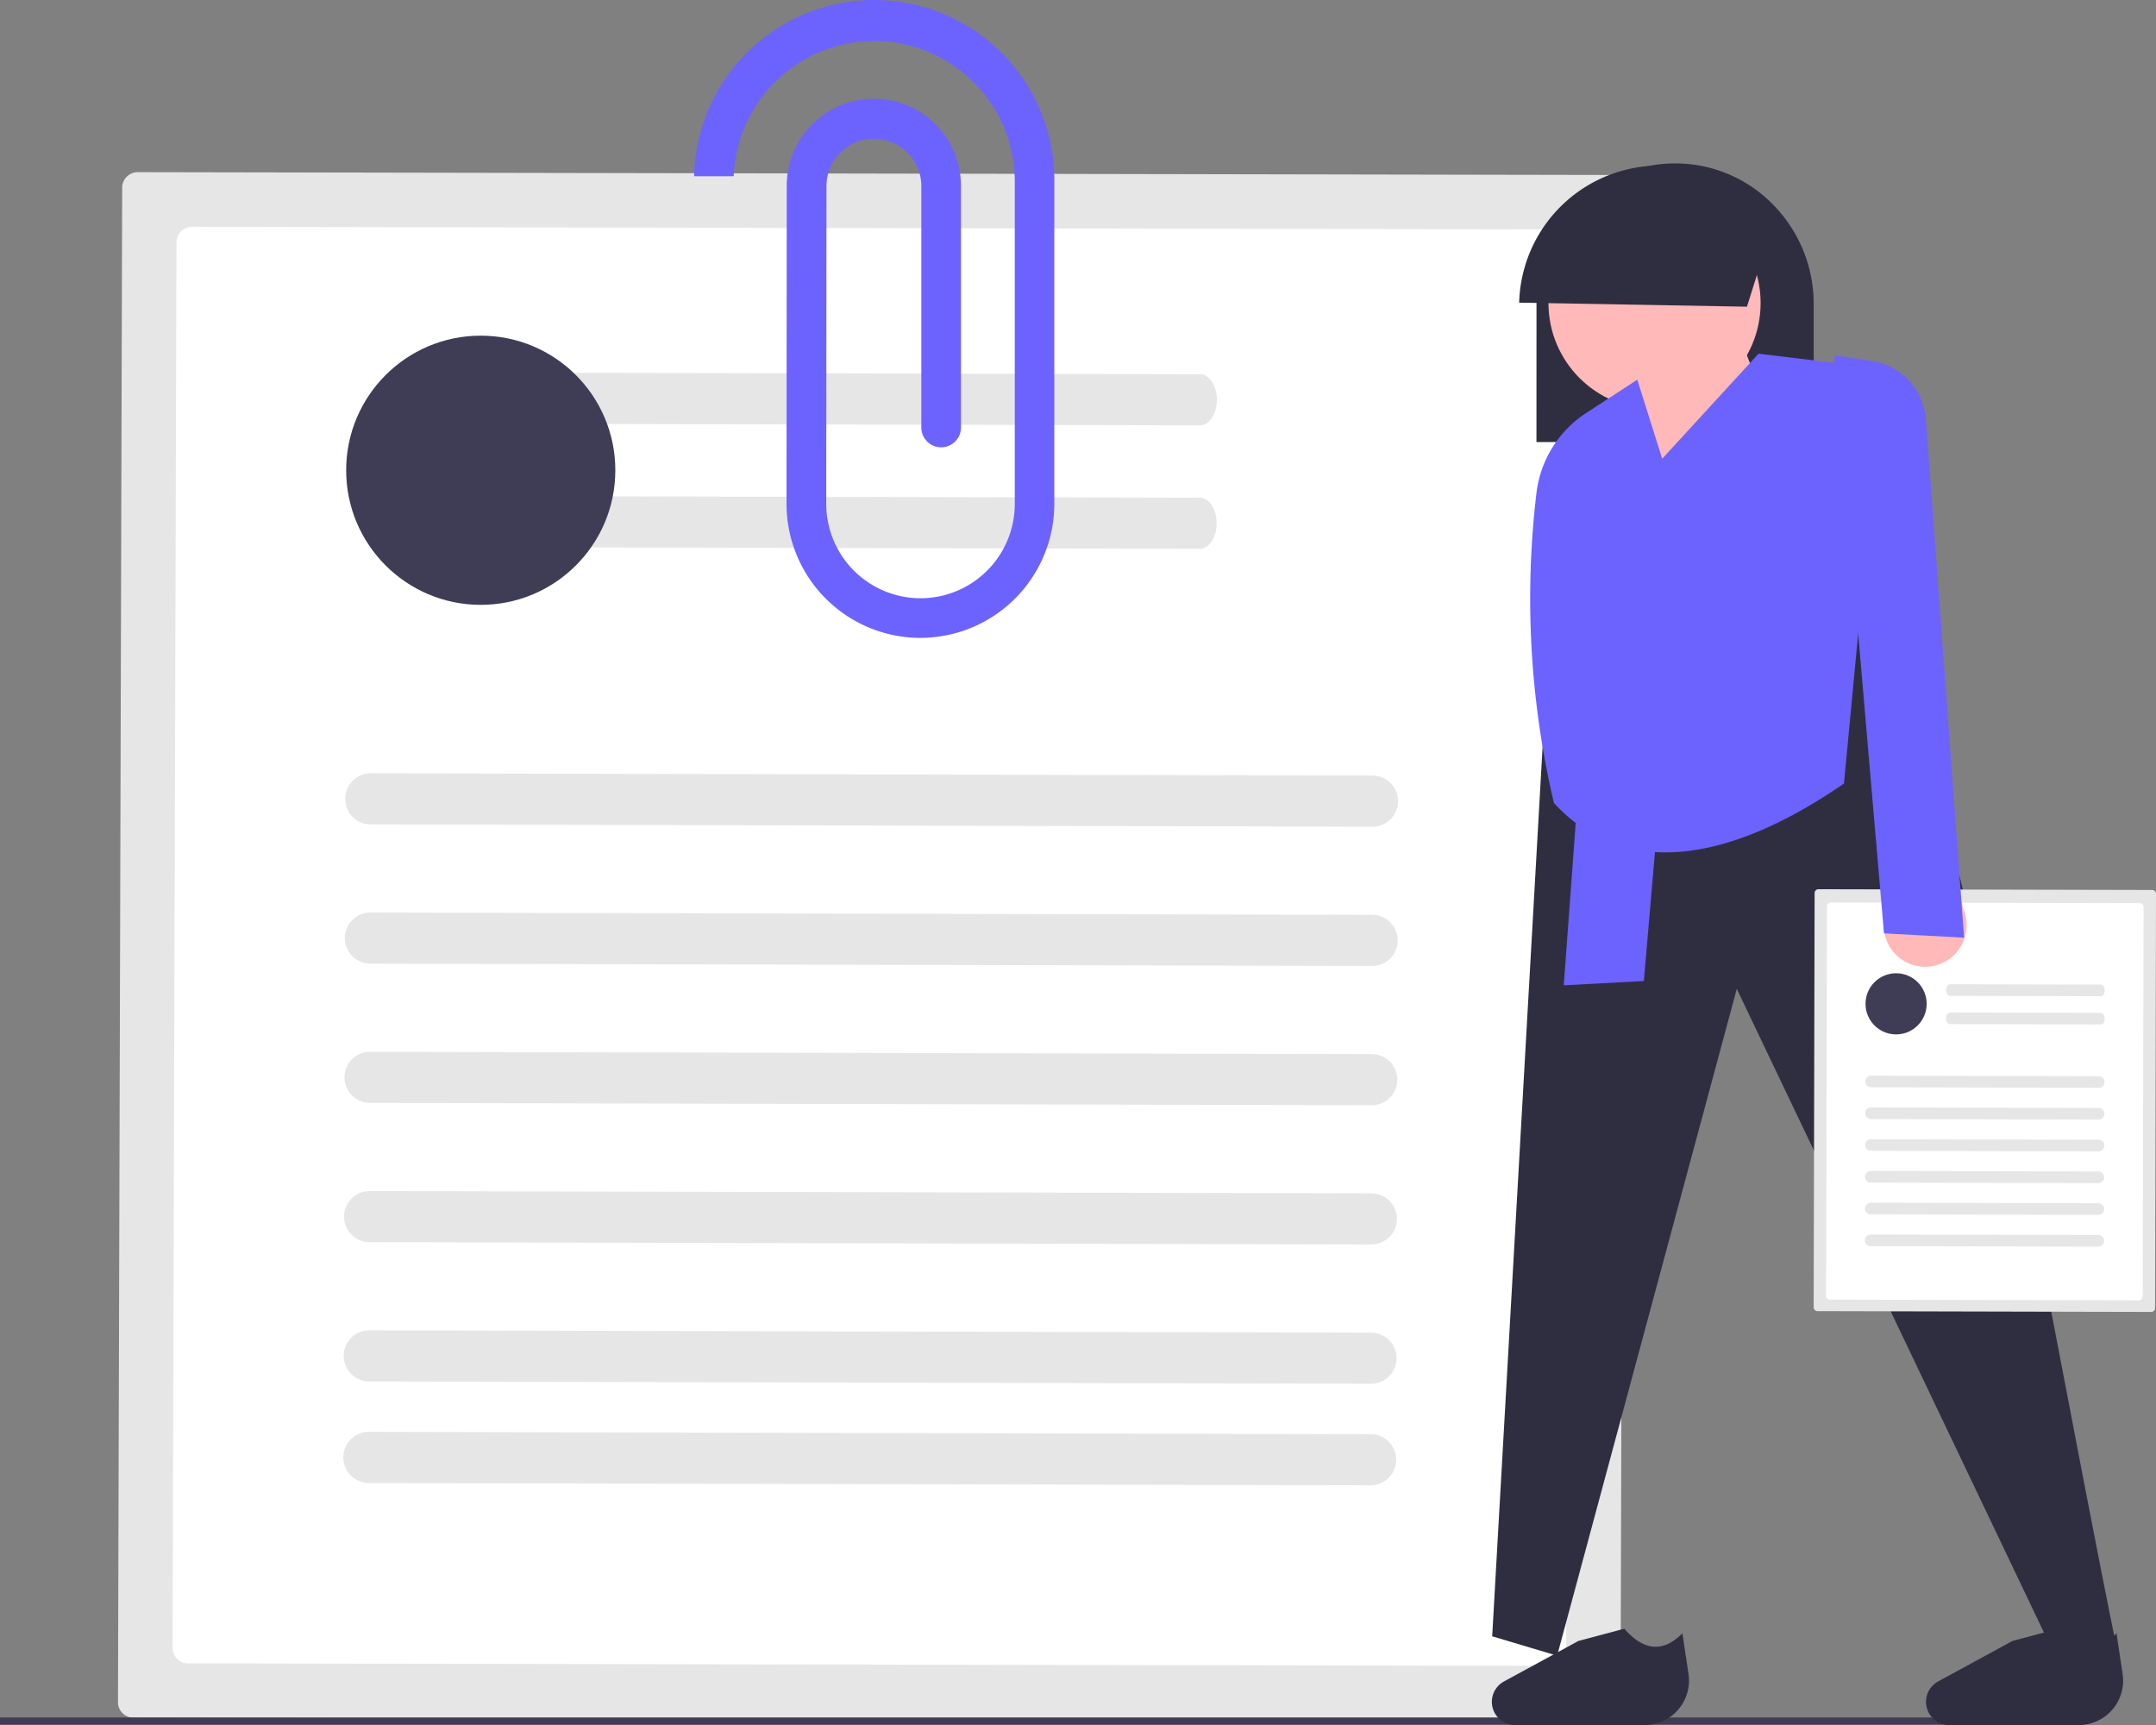 <svg xmlns="http://www.w3.org/2000/svg" width="100" height="80" viewBox="0 0 100 80"><rect x="0" y="0" width="100" height="80" fill="#808080" stroke="none"/><defs><style>.a{fill:#e6e6e6;}.b{fill:#fff;}.c{fill:#3f3d56;}.d{fill:#6c63ff;}.e{fill:#2f2e41;}.f{fill:#ffb9b9;}</style></defs><g transform="translate(0 0.371)"><path class="a" d="M260.4,212.823a.735.735,0,0,0-.792.656l-.195,70.363a.733.733,0,0,0,.788.659l68.113.13a.735.735,0,0,0,.792-.656l.194-70.363a.733.733,0,0,0-.788-.659Z" transform="translate(-253.941 -205.21)"/><path class="b" d="M275.685,228.124a.732.732,0,0,0-.792.648l-.183,65.322a.73.73,0,0,0,.788.651l63.056.119a.732.732,0,0,0,.792-.648l.183-65.322a.73.73,0,0,0-.788-.651Z" transform="translate(-266.707 -217.977)"/><path class="a" d="M370.713,424.04l-46.463-.107a1.185,1.185,0,1,1,.005-2.371l46.463.107a1.185,1.185,0,0,1-.005,2.371Z" transform="translate(-307.055 -386.071)"/><path class="a" d="M454.209,290.892l-30.825-.071c-.434,0-.785-.532-.784-1.187s.355-1.184.789-1.183l30.825.071c.434,0,.785.532.784,1.187S454.644,290.893,454.209,290.892Z" transform="translate(-398.556 -271.537)"/><path class="a" d="M454.114,331.918l-30.825-.071c-.434,0-.785-.532-.784-1.187s.355-1.184.789-1.183l30.825.071c.434,0,.785.532.784,1.187S454.549,331.919,454.114,331.918Z" transform="translate(-398.472 -306.837)"/><path class="a" d="M370.607,470.313l-46.463-.107a1.185,1.185,0,1,1,.005-2.371l46.463.107a1.185,1.185,0,1,1-.005,2.371Z" transform="translate(-306.966 -425.886)"/><path class="a" d="M370.5,516.586l-46.463-.107a1.185,1.185,0,1,1,.005-2.371l46.462.107a1.185,1.185,0,0,1-.005,2.371Z" transform="translate(-306.877 -465.7)"/><path class="a" d="M370.394,562.859l-46.463-.107a1.185,1.185,0,1,1,.005-2.371l46.463.107a1.185,1.185,0,1,1-.005,2.37Z" transform="translate(-306.789 -505.515)"/><path class="a" d="M370.287,609.133l-46.463-.107a1.185,1.185,0,1,1,.005-2.371l46.462.107a1.185,1.185,0,1,1-.005,2.371Z" transform="translate(-306.699 -545.33)"/><path class="a" d="M370.181,655.407l-46.463-.107a1.185,1.185,0,0,1,.005-2.371l46.463.107a1.185,1.185,0,1,1-.005,2.371Z" transform="translate(-306.611 -586.895)"/><circle class="c" cx="6.242" cy="6.242" r="6.242" transform="translate(16.056 15.196)"/><path class="a" d="M418.807,436.077" transform="translate(-393.056 -398.375)"/><path class="d" d="M492.917,187.935V173.166a8.356,8.356,0,1,0-16.708-.367h1.839a6.525,6.525,0,0,1,6.511-6.273h.1a6.529,6.529,0,0,1,6.424,6.626v14.791c0,.038,0,.075,0,.109a4.377,4.377,0,0,1-4.371,4.319h-.054a4.379,4.379,0,0,1-4.319-4.435l.01-14.67a2.2,2.2,0,1,1,4.4-.014v11.2a.919.919,0,1,0,1.838,0V173.237a4.04,4.04,0,1,0-8.08.014l-.01,14.673a6.217,6.217,0,0,0,6.134,6.285h.076a6.219,6.219,0,0,0,6.209-6.138C492.917,188.023,492.917,187.975,492.917,187.935Z" transform="translate(-444.016 -164.997)"/><rect class="c" width="92.279" height="0.331" transform="translate(0 79.28)"/><path class="e" d="M800.122,223.294h12.859V216.9a6.56,6.56,0,0,0-1.883-4.617,6.338,6.338,0,0,0-4.547-1.913,6.439,6.439,0,0,0-6.427,6.36c0,.059,0,.114,0,.171Z" transform="translate(-728.858 -203.163)"/><path class="f" d="M775.97,472.282h0a1.922,1.922,0,0,0,2.135-2.218l-.489-2.986h-2.41l-.837,2.733a1.922,1.922,0,0,0,1.6,2.47Z" transform="translate(-701.52 -425.477)"/><path class="e" d="M816.693,457.317l-2.862.351-14.76-30.925-8.333,30.925-3.012-.9,2.811-49.6,13.253-.7C808.819,412.415,812.769,438.06,816.693,457.317Z" transform="translate(-718.515 -381.253)"/><path class="e" d="M760.485,712.5h-6a1.077,1.077,0,0,1-1.076-1.032h0a1.077,1.077,0,0,1,.561-.991l3.453-1.878,2.128-.567c.937,1.073,1.832,1.079,2.695.213l.283,1.886a2.063,2.063,0,0,1-2.04,2.369Z" transform="translate(-684.212 -632.868)"/><path class="e" d="M916.269,712.5h-6a1.077,1.077,0,0,1-1.076-1.032h0a1.077,1.077,0,0,1,.561-.991L913.2,708.6l2.128-.567c.937,1.073,1.833,1.079,2.7.213l.283,1.886a2.063,2.063,0,0,1-2.04,2.369Z" transform="translate(-819.859 -632.868)"/><path class="d" d="M775,335.273l3.715-.2,2.309-26.808-1.748.262a2.958,2.958,0,0,0-2.5,2.622Z" transform="translate(-702.469 -289.948)"/><circle class="f" cx="4.92" cy="4.92" r="4.92" transform="translate(71.821 8.762)"/><path class="f" d="M818.376,269.533c-3.723,10.87-7,11.629-10.041,7.229a12.362,12.362,0,0,1,3.313-7.932c1.136-.779.466-2.259-.4-3.815l4.719-1.606A12.792,12.792,0,0,0,818.376,269.533Z" transform="translate(-735.711 -250.43)"/><path class="d" d="M812.95,308.8c-5.39,3.721-10.239,4.409-13.454.9a41.415,41.415,0,0,1-.811-14.355A5.151,5.151,0,0,1,801,291.612l2.365-1.54,1.155,3.665,4.468-4.87,3.376.407a2.492,2.492,0,0,1,2.178,2.746Z" transform="translate(-727.423 -272.834)"/><path class="e" d="M807.071,213.638l-1.222,3.888-10.565-.188a6.531,6.531,0,0,1,11.787-3.7Z" transform="translate(-724.822 -203.673)"/><path class="a" d="M877.969,473.268a.18.18,0,0,0-.18.179l-.044,19.209a.18.18,0,0,0,.179.18l15.475.036a.18.18,0,0,0,.18-.179l.044-19.209a.18.18,0,0,0-.179-.18Z" transform="translate(-793.623 -432.4)"/><path class="b" d="M881.442,476.744a.18.18,0,0,0-.18.179l-.042,18.06a.18.18,0,0,0,.179.18l14.326.033a.18.18,0,0,0,.18-.179l.042-18.06a.18.18,0,0,0-.179-.18Z" transform="translate(-796.523 -435.261)"/><path class="a" d="M903.033,521.255l-10.556-.024a.269.269,0,0,1,0-.539l10.556.024a.269.269,0,0,1,0,.539Z" transform="translate(-805.691 -471.176)"/><path class="a" d="M922,491l-7-.016c-.1,0-.178-.121-.178-.27s.081-.269.179-.269l7,.016c.1,0,.178.121.178.27S922.1,491.005,922,491Z" transform="translate(-824.558 -445.17)"/><path class="a" d="M921.982,500.326l-7-.016c-.1,0-.178-.121-.178-.27s.081-.269.179-.269l7,.016c.1,0,.178.121.178.27S922.08,500.326,921.982,500.326Z" transform="translate(-824.541 -453.185)"/><path class="a" d="M903.009,531.769l-10.556-.024a.269.269,0,0,1,0-.539l10.556.024a.269.269,0,1,1,0,.539Z" transform="translate(-805.671 -480.217)"/><path class="a" d="M902.985,542.282l-10.556-.024a.269.269,0,1,1,0-.539l10.556.024a.269.269,0,1,1,0,.539Z" transform="translate(-805.65 -489.257)"/><path class="a" d="M902.961,552.795,892.4,552.77a.269.269,0,0,1,0-.539l10.556.024a.269.269,0,0,1,0,.539Z" transform="translate(-805.63 -498.297)"/><path class="a" d="M902.936,563.308l-10.556-.024a.269.269,0,0,1,0-.539l10.556.024a.269.269,0,1,1,0,.539Z" transform="translate(-805.61 -507.337)"/><path class="a" d="M902.912,573.821l-10.556-.024a.269.269,0,0,1,0-.539l10.556.024a.269.269,0,1,1,0,.539Z" transform="translate(-805.59 -516.377)"/><circle class="c" cx="1.418" cy="1.418" r="1.418" transform="translate(86.527 44.765)"/><path class="a" d="M913.959,523.99" transform="translate(-823.839 -473.957)"/><path class="f" d="M899.531,455.31h0a1.922,1.922,0,0,1-2.135-2.218l.489-2.986h2.41l.837,2.733a1.922,1.922,0,0,1-1.6,2.47Z" transform="translate(-809.998 -410.86)"/><path class="d" d="M889.524,318.3l-3.715-.2L883.5,291.292l1.748.262a2.958,2.958,0,0,1,2.5,2.622Z" transform="translate(-798.425 -275.184)"/></g></svg>